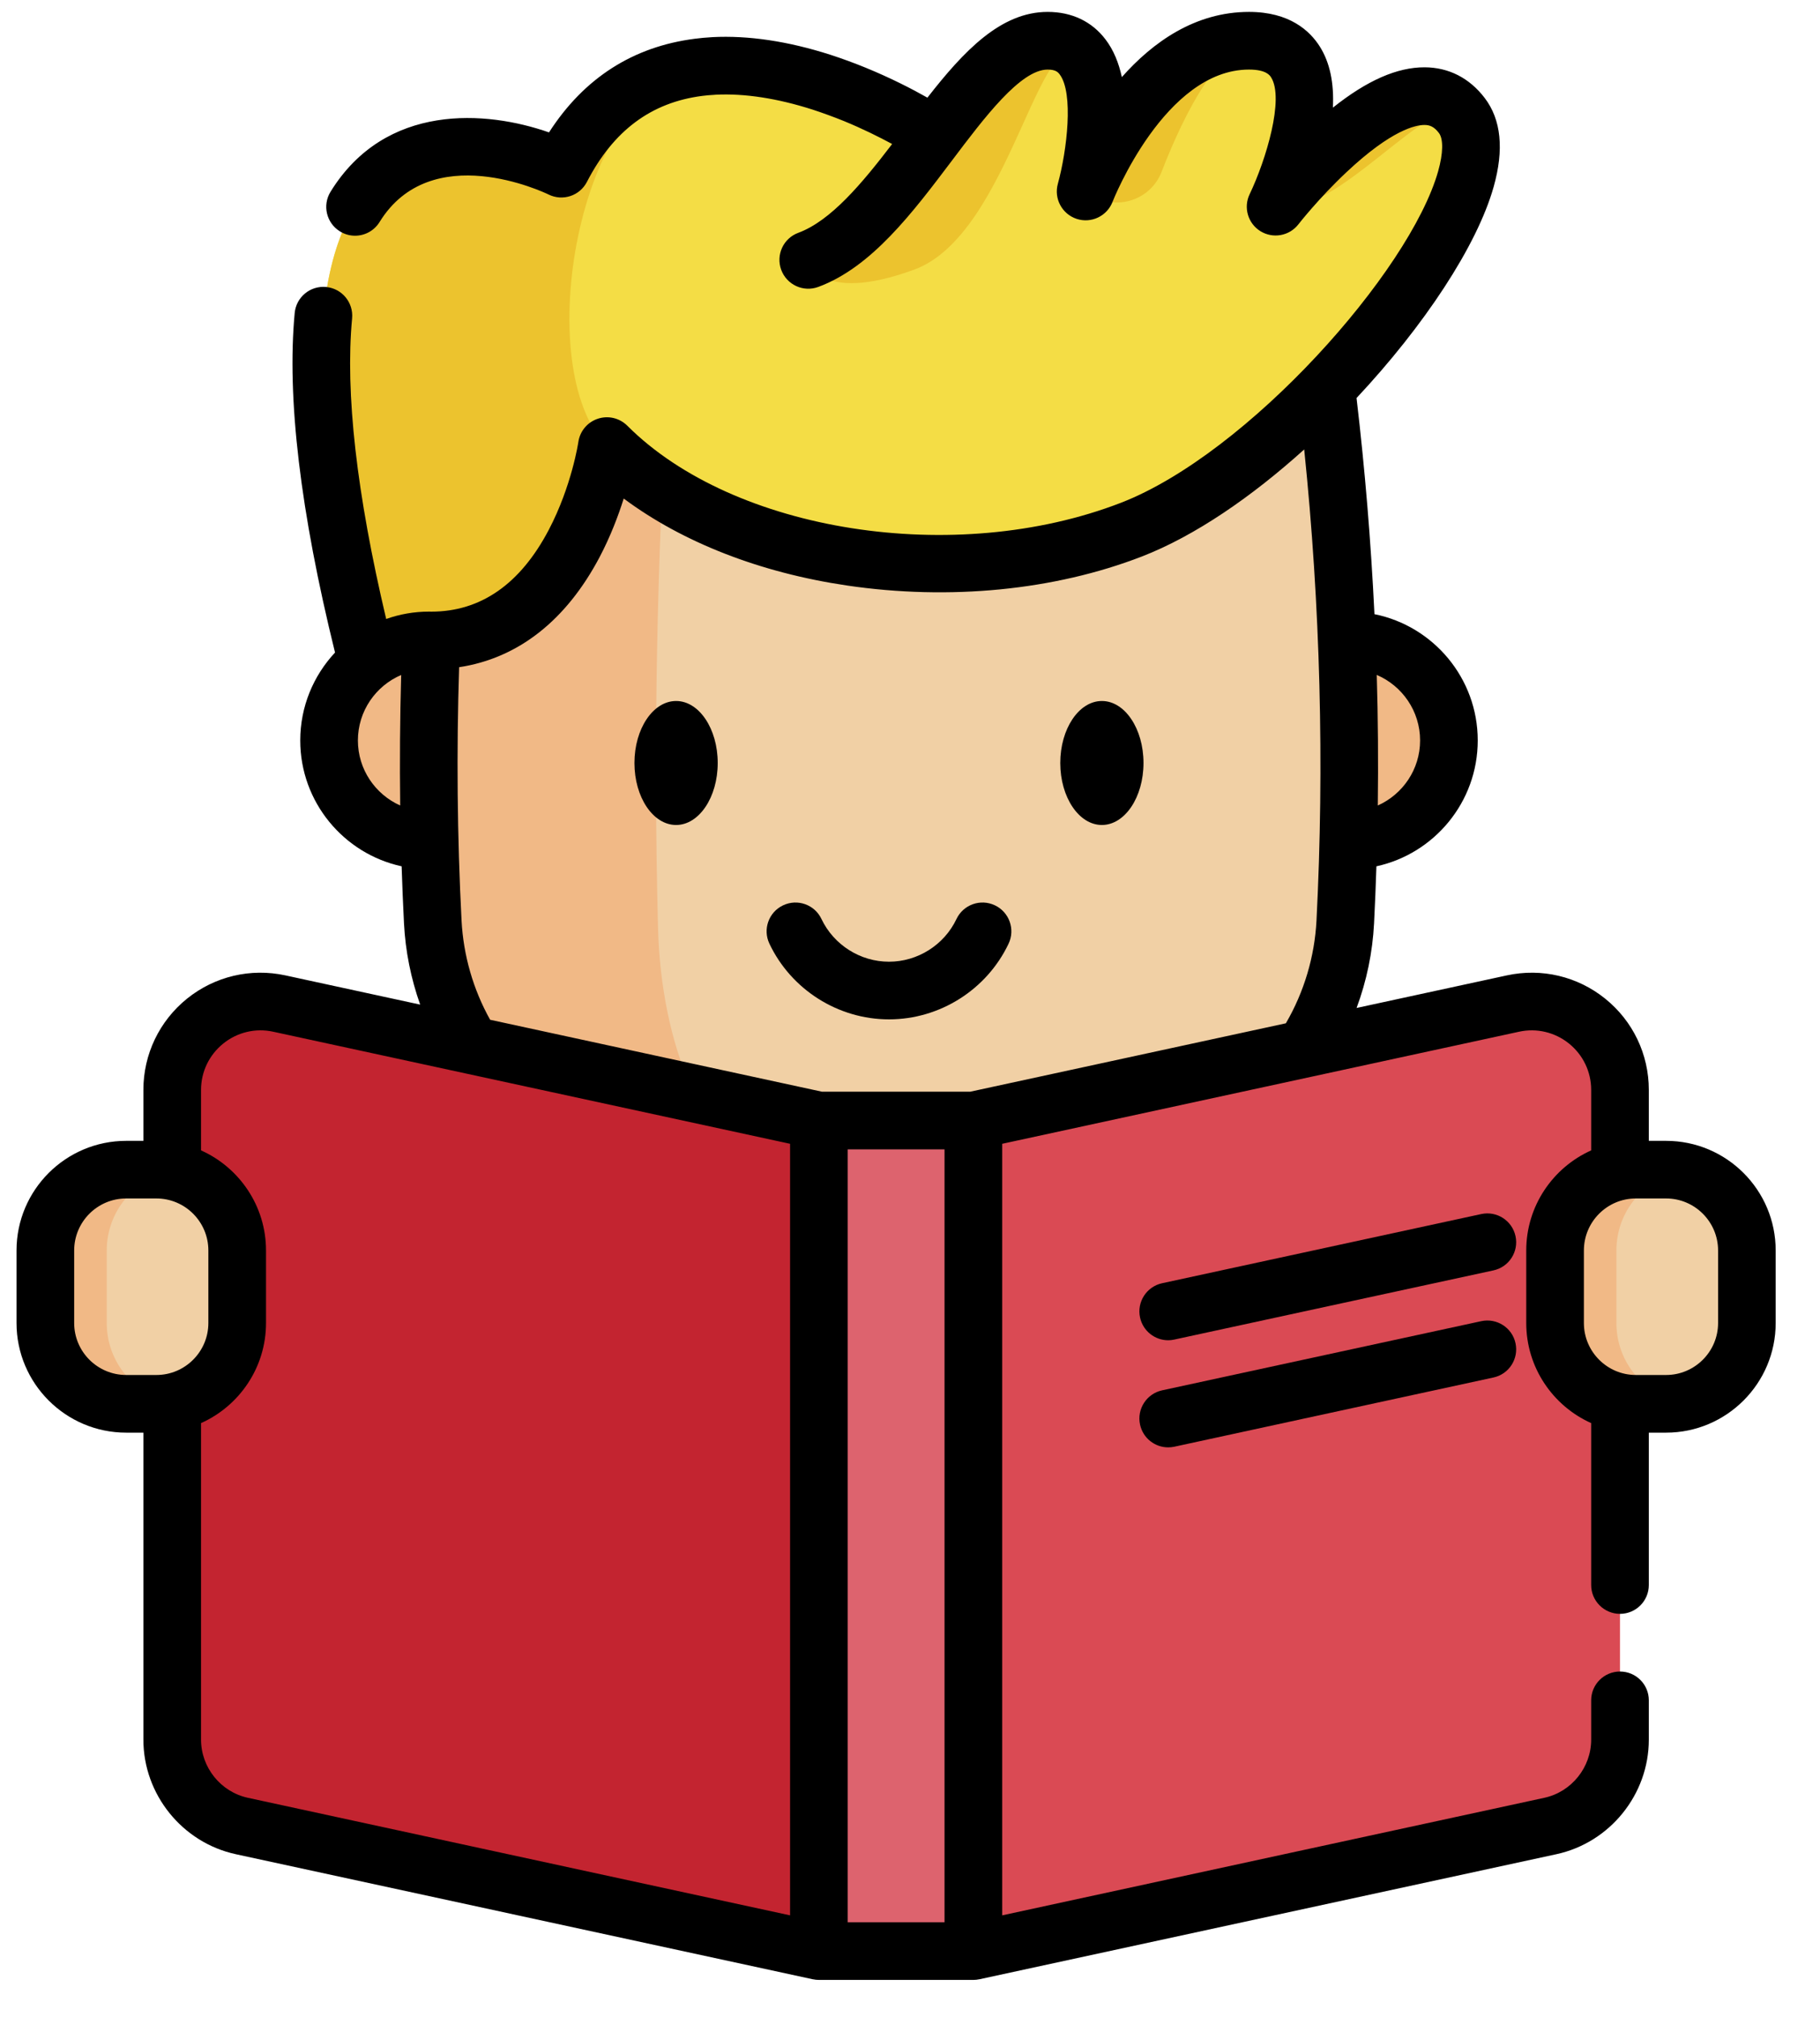 <svg width="37" height="41" viewBox="0 0 37 41" fill="none" xmlns="http://www.w3.org/2000/svg">
<path d="M27.41 17.083H27.423C28.546 17.083 29.456 16.172 29.456 15.05C29.456 13.927 28.546 13.017 27.423 13.017C27.408 13.017 27.394 13.017 27.379 13.017H8.766C8.751 13.017 8.737 13.017 8.722 13.017C7.599 13.017 6.689 13.927 6.689 15.05C6.689 16.172 7.599 17.083 8.722 17.083H8.735" fill="#F1B986"/>
<path d="M26.942 7.709C21.029 7.135 15.116 7.135 9.203 7.709C8.744 11.385 8.609 15.062 8.797 18.738C8.934 21.415 11.076 23.545 13.753 23.672C16.633 23.808 19.512 23.808 22.392 23.672C25.069 23.545 27.21 21.415 27.348 18.738C27.536 15.062 27.401 11.385 26.942 7.709Z" fill="#F1D0A5"/>
<path d="M9.204 7.708C12.16 7.422 15.117 7.279 18.074 7.279C16.576 7.279 15.08 7.423 13.583 7.713C13.35 11.425 13.282 15.137 13.377 18.848C13.44 21.291 14.332 23.283 15.504 23.737C14.921 23.721 14.337 23.699 13.754 23.672C11.077 23.546 8.935 21.415 8.798 18.739C8.61 15.062 8.745 11.385 9.204 7.708Z" fill="#F1B986"/>
<path d="M22.998 10.766C19.599 12.079 14.771 11.5 12.338 9.067C12.338 9.067 11.76 13.018 8.767 13.018L7.461 13.457C3.975 -0.229 11.411 3.428 11.411 3.428C12.113 2.067 13.136 1.504 14.204 1.368C14.299 1.357 14.393 1.348 14.487 1.342C14.495 1.342 14.502 1.342 14.51 1.341C15.263 1.301 16.024 1.454 16.702 1.671C16.937 1.747 17.163 1.831 17.375 1.918C18.225 2.265 18.845 2.656 18.975 2.74C18.992 2.751 19.001 2.757 19.001 2.757C19.766 1.744 20.496 0.828 21.298 0.828C21.627 0.828 21.855 0.954 22.008 1.156C22.587 1.915 22.111 3.74 22.073 3.883L22.071 3.89C22.072 3.888 22.072 3.886 22.073 3.883L22.078 3.873C22.18 3.614 23.33 0.828 25.392 0.828C25.522 0.828 25.639 0.84 25.743 0.864C27.28 1.203 26.077 3.892 25.944 4.176L25.941 4.184C25.937 4.191 25.935 4.197 25.934 4.199C26 4.115 28.574 0.847 29.718 2.347C29.718 2.348 29.718 2.348 29.719 2.348C30.873 3.869 26.395 9.454 22.998 10.766Z" fill="#F4DD45"/>
<path d="M29.718 2.347H29.718C29.139 1.769 27.136 4.496 25.933 4.201L25.941 4.185C25.938 4.191 25.936 4.197 25.934 4.199C26 4.115 28.574 0.847 29.718 2.347Z" fill="#ECC32E"/>
<path d="M25.743 0.864C24.874 0.666 24.069 2.32 23.614 3.494C23.394 4.062 22.712 4.29 22.195 3.969L22.07 3.892L22.072 3.89L22.073 3.883H22.074L22.078 3.873C22.181 3.614 23.33 0.828 25.392 0.828C25.522 0.828 25.639 0.84 25.743 0.864Z" fill="#ECC32E"/>
<path d="M14.204 1.368C11.718 1.807 10.778 7.507 12.338 9.067C12.338 9.067 11.76 13.017 8.767 13.017L7.462 13.456C3.975 -0.229 11.411 3.428 11.411 3.428C12.114 2.067 13.136 1.504 14.204 1.368Z" fill="#ECC32E"/>
<path d="M22.008 1.156C21.134 0.282 20.551 4.763 18.584 5.481C16.617 6.199 16.433 5.281 16.433 5.281V5.281C17.401 4.923 18.219 3.79 19 2.757C19 2.757 19 2.757 19 2.757C19.024 2.725 19.048 2.694 19.072 2.662C19.101 2.622 19.132 2.582 19.163 2.543C19.87 1.619 20.553 0.828 21.298 0.828C21.628 0.828 21.855 0.954 22.008 1.156Z" fill="#ECC32E"/>
<path d="M14.512 1.341C14.504 1.341 14.495 1.341 14.487 1.342C14.495 1.342 14.502 1.341 14.51 1.341L14.512 1.341Z" fill="#ECC32E"/>
<path d="M32.934 22.153V35.359C32.934 36.204 32.344 36.935 31.518 37.114L19.788 39.657H18.273V22.775H19.788L30.757 20.398C31.876 20.155 32.934 21.008 32.934 22.153Z" fill="#DA4A54"/>
<path d="M18.274 22.775V39.657H16.647L4.917 37.114C4.091 36.935 3.501 36.204 3.501 35.359V22.153C3.501 21.008 4.559 20.155 5.678 20.398L16.647 22.775H18.274Z" fill="#C32430"/>
<path d="M16.648 39.657V22.775H19.788V39.657" fill="#DD636E"/>
<path d="M3.179 28.533H2.565C1.657 28.533 0.922 27.798 0.922 26.891V25.416C0.922 24.509 1.657 23.773 2.565 23.773H3.179C4.086 23.773 4.822 24.509 4.822 25.416V26.891C4.822 27.798 4.086 28.533 3.179 28.533Z" fill="#F1D0A5"/>
<path d="M3.496 28.502C3.394 28.523 3.288 28.534 3.18 28.534H2.565C1.658 28.534 0.923 27.798 0.923 26.891V25.416C0.923 24.509 1.658 23.773 2.565 23.773H3.18C3.288 23.773 3.394 23.784 3.496 23.805C2.74 23.952 2.17 24.617 2.17 25.416V26.891C2.17 27.69 2.74 28.355 3.496 28.502Z" fill="#F1B986"/>
<path d="M33.87 28.533H33.256C32.349 28.533 31.613 27.798 31.613 26.891V25.416C31.613 24.509 32.349 23.773 33.256 23.773H33.87C34.778 23.773 35.513 24.509 35.513 25.416V26.891C35.513 27.798 34.778 28.533 33.87 28.533Z" fill="#F1D0A5"/>
<path d="M34.187 28.502C34.085 28.523 33.979 28.534 33.871 28.534H33.256C32.349 28.534 31.614 27.798 31.614 26.891V25.416C31.614 24.509 32.349 23.773 33.256 23.773H33.871C33.979 23.773 34.085 23.784 34.187 23.805C33.431 23.952 32.861 24.617 32.861 25.416V26.891C32.861 27.69 33.431 28.355 34.187 28.502Z" fill="#F1B986"/>
<path d="M20.504 19.181C20.643 18.889 20.518 18.539 20.226 18.401C19.934 18.262 19.584 18.386 19.445 18.679C19.195 19.206 18.656 19.547 18.073 19.547C17.489 19.547 16.951 19.206 16.7 18.679C16.562 18.386 16.212 18.262 15.92 18.401C15.627 18.539 15.503 18.889 15.642 19.181C16.085 20.115 17.039 20.719 18.073 20.719C19.107 20.719 20.061 20.115 20.504 19.181Z" fill="black"/>
<path d="M13.745 16.768C14.212 16.768 14.591 16.204 14.591 15.508C14.591 14.812 14.212 14.248 13.745 14.248C13.277 14.248 12.898 14.812 12.898 15.508C12.898 16.204 13.277 16.768 13.745 16.768Z" fill="black"/>
<path d="M22.401 16.768C22.868 16.768 23.247 16.204 23.247 15.508C23.247 14.812 22.868 14.248 22.401 14.248C21.934 14.248 21.555 14.812 21.555 15.508C21.555 16.204 21.934 16.768 22.401 16.768Z" fill="black"/>
<path d="M30.81 25.125C30.741 24.808 30.43 24.608 30.113 24.676L23.625 26.082C23.309 26.151 23.108 26.463 23.177 26.779C23.236 27.053 23.479 27.241 23.748 27.241C23.79 27.241 23.831 27.237 23.873 27.227L30.361 25.821C30.678 25.753 30.878 25.441 30.81 25.125Z" fill="black"/>
<path d="M30.113 26.853L23.625 28.259C23.309 28.328 23.108 28.64 23.177 28.956C23.236 29.231 23.479 29.418 23.748 29.418C23.79 29.418 23.831 29.414 23.873 29.405L30.361 27.998C30.678 27.93 30.878 27.618 30.81 27.302C30.742 26.985 30.43 26.785 30.113 26.853Z" fill="black"/>
<path d="M33.871 23.188H33.52V22.152C33.52 21.429 33.197 20.753 32.633 20.298C32.069 19.844 31.341 19.672 30.634 19.825L27.579 20.487C27.783 19.938 27.904 19.358 27.934 18.768C27.954 18.382 27.969 17.995 27.982 17.608C29.158 17.352 30.042 16.302 30.042 15.05C30.042 13.783 29.138 12.724 27.942 12.483C27.871 11.015 27.75 9.549 27.578 8.09C28.949 6.627 30.027 4.998 30.365 3.799C30.58 3.039 30.519 2.431 30.183 1.991C29.874 1.586 29.452 1.37 28.964 1.368C28.404 1.366 27.793 1.634 27.097 2.188C27.123 1.685 27.035 1.271 26.833 0.949C26.63 0.626 26.216 0.242 25.392 0.242C24.297 0.242 23.436 0.857 22.807 1.567C22.745 1.284 22.641 1.019 22.475 0.802C22.197 0.436 21.79 0.242 21.298 0.242C20.349 0.242 19.599 1.03 18.854 1.985C18.542 1.808 18.109 1.585 17.596 1.375C17.363 1.28 17.124 1.192 16.881 1.113C16.02 0.837 15.212 0.717 14.48 0.755C14.475 0.756 14.467 0.756 14.46 0.757C14.459 0.757 14.457 0.757 14.455 0.757C14.346 0.763 14.241 0.773 14.131 0.787C12.869 0.947 11.872 1.587 11.161 2.691C9.89 2.245 7.838 2.085 6.72 3.897C6.55 4.172 6.635 4.533 6.911 4.703C7.007 4.763 7.113 4.791 7.218 4.791C7.415 4.791 7.606 4.692 7.717 4.512C8.762 2.819 11.057 3.907 11.153 3.954C11.439 4.095 11.786 3.981 11.932 3.697C12.471 2.653 13.239 2.082 14.278 1.949C14.358 1.939 14.435 1.932 14.515 1.928C14.527 1.927 14.54 1.926 14.552 1.925C15.139 1.896 15.802 1.998 16.521 2.228C16.734 2.298 16.947 2.376 17.153 2.459C17.538 2.617 17.876 2.786 18.137 2.927C17.522 3.732 16.888 4.489 16.229 4.732C15.925 4.844 15.77 5.181 15.882 5.485C15.995 5.789 16.331 5.944 16.635 5.832C17.717 5.432 18.548 4.33 19.352 3.265C20.006 2.397 20.747 1.414 21.298 1.414C21.455 1.414 21.507 1.464 21.542 1.511C21.831 1.89 21.691 3.062 21.506 3.735C21.422 4.037 21.591 4.351 21.889 4.449C22.186 4.546 22.508 4.392 22.619 4.099C22.629 4.072 23.682 1.414 25.392 1.414C25.741 1.414 25.816 1.533 25.841 1.572C26.112 2.003 25.741 3.244 25.405 3.947C25.275 4.216 25.369 4.541 25.624 4.699C25.878 4.856 26.211 4.797 26.395 4.561C26.399 4.555 26.812 4.027 27.371 3.502C28.292 2.635 28.785 2.54 28.956 2.54H28.958C29.06 2.54 29.149 2.568 29.252 2.702C29.346 2.825 29.34 3.116 29.237 3.481C28.662 5.518 25.367 9.222 22.786 10.22C19.419 11.521 14.918 10.818 12.752 8.652C12.596 8.496 12.364 8.441 12.154 8.511C11.943 8.58 11.79 8.763 11.758 8.982C11.757 8.991 11.623 9.881 11.156 10.77C10.577 11.872 9.773 12.432 8.766 12.432C8.766 12.432 8.765 12.432 8.764 12.432C8.75 12.431 8.736 12.431 8.723 12.431C8.417 12.431 8.124 12.484 7.851 12.581C7.25 10.039 7.016 7.985 7.158 6.471C7.188 6.149 6.952 5.863 6.629 5.833C6.307 5.803 6.021 6.039 5.991 6.362C5.829 8.085 6.106 10.407 6.811 13.263C6.373 13.732 6.104 14.36 6.104 15.05C6.104 16.303 6.988 17.352 8.165 17.608C8.178 17.996 8.193 18.383 8.213 18.768C8.242 19.333 8.354 19.89 8.542 20.419L5.802 19.825C5.095 19.672 4.366 19.844 3.802 20.298C3.239 20.753 2.915 21.429 2.915 22.152V23.188H2.565C1.336 23.188 0.336 24.187 0.336 25.416V26.891C0.336 28.119 1.336 29.119 2.565 29.119H2.915V35.359C2.915 36.472 3.705 37.451 4.793 37.687L16.523 40.229C16.524 40.229 16.525 40.229 16.525 40.229C16.541 40.233 16.558 40.235 16.575 40.237C16.578 40.238 16.582 40.239 16.586 40.239C16.605 40.241 16.625 40.242 16.645 40.242C16.646 40.242 16.646 40.242 16.647 40.242H19.788C19.789 40.242 19.79 40.242 19.791 40.242C19.811 40.242 19.83 40.241 19.849 40.239C19.853 40.239 19.857 40.238 19.861 40.237C19.877 40.235 19.894 40.233 19.91 40.229C19.911 40.229 19.912 40.229 19.912 40.229L31.642 37.687C32.73 37.451 33.52 36.472 33.52 35.359V34.559C33.52 34.236 33.258 33.974 32.934 33.974C32.611 33.974 32.348 34.236 32.348 34.559V35.359C32.348 35.924 31.947 36.422 31.394 36.541L20.374 38.93V23.248L30.882 20.97C31.241 20.892 31.611 20.98 31.898 21.211C32.184 21.442 32.348 21.785 32.348 22.152V23.382C31.571 23.73 31.028 24.511 31.028 25.416V26.891C31.028 27.796 31.571 28.577 32.348 28.925V32.216C32.348 32.539 32.611 32.802 32.934 32.802C33.258 32.802 33.52 32.539 33.52 32.216V29.119H33.871C35.1 29.119 36.099 28.119 36.099 26.891V25.416C36.099 24.187 35.1 23.188 33.871 23.188ZM28.87 15.05C28.87 15.639 28.516 16.146 28.01 16.372C28.021 15.488 28.015 14.603 27.989 13.718C28.506 13.939 28.87 14.453 28.87 15.05ZM7.276 15.05C7.276 14.453 7.639 13.94 8.156 13.719C8.131 14.602 8.125 15.488 8.136 16.372C7.63 16.146 7.276 15.639 7.276 15.05ZM9.383 18.708C9.295 17.006 9.279 15.277 9.334 13.561C10.531 13.38 11.512 12.612 12.194 11.315C12.412 10.899 12.569 10.485 12.68 10.133C13.874 11.022 15.45 11.64 17.221 11.901C19.306 12.208 21.433 11.999 23.209 11.313C24.297 10.892 25.452 10.093 26.514 9.135C26.842 12.318 26.926 15.532 26.764 18.708C26.726 19.446 26.511 20.164 26.141 20.799L19.725 22.189H16.71L9.964 20.727C9.62 20.111 9.42 19.418 9.383 18.708ZM17.233 23.361H19.202V39.07H17.233V23.361ZM1.508 26.891V25.416C1.508 24.833 1.982 24.359 2.565 24.359H3.179C3.762 24.359 4.236 24.833 4.236 25.416V26.891C4.236 27.473 3.762 27.947 3.179 27.947H2.565C1.982 27.947 1.508 27.473 1.508 26.891ZM4.087 35.359V28.925C4.865 28.577 5.408 27.796 5.408 26.891V25.416C5.408 24.511 4.865 23.73 4.087 23.382V22.152C4.087 21.785 4.252 21.442 4.538 21.211C4.824 20.98 5.195 20.892 5.554 20.97L16.062 23.248V38.93L5.041 36.541C4.488 36.422 4.087 35.924 4.087 35.359ZM34.928 26.891C34.928 27.473 34.453 27.947 33.871 27.947H33.256C32.674 27.947 32.2 27.473 32.2 26.891V25.416C32.2 24.833 32.674 24.359 33.256 24.359H33.871C34.453 24.359 34.928 24.833 34.928 25.416V26.891Z" fill="black"/>
</svg>
